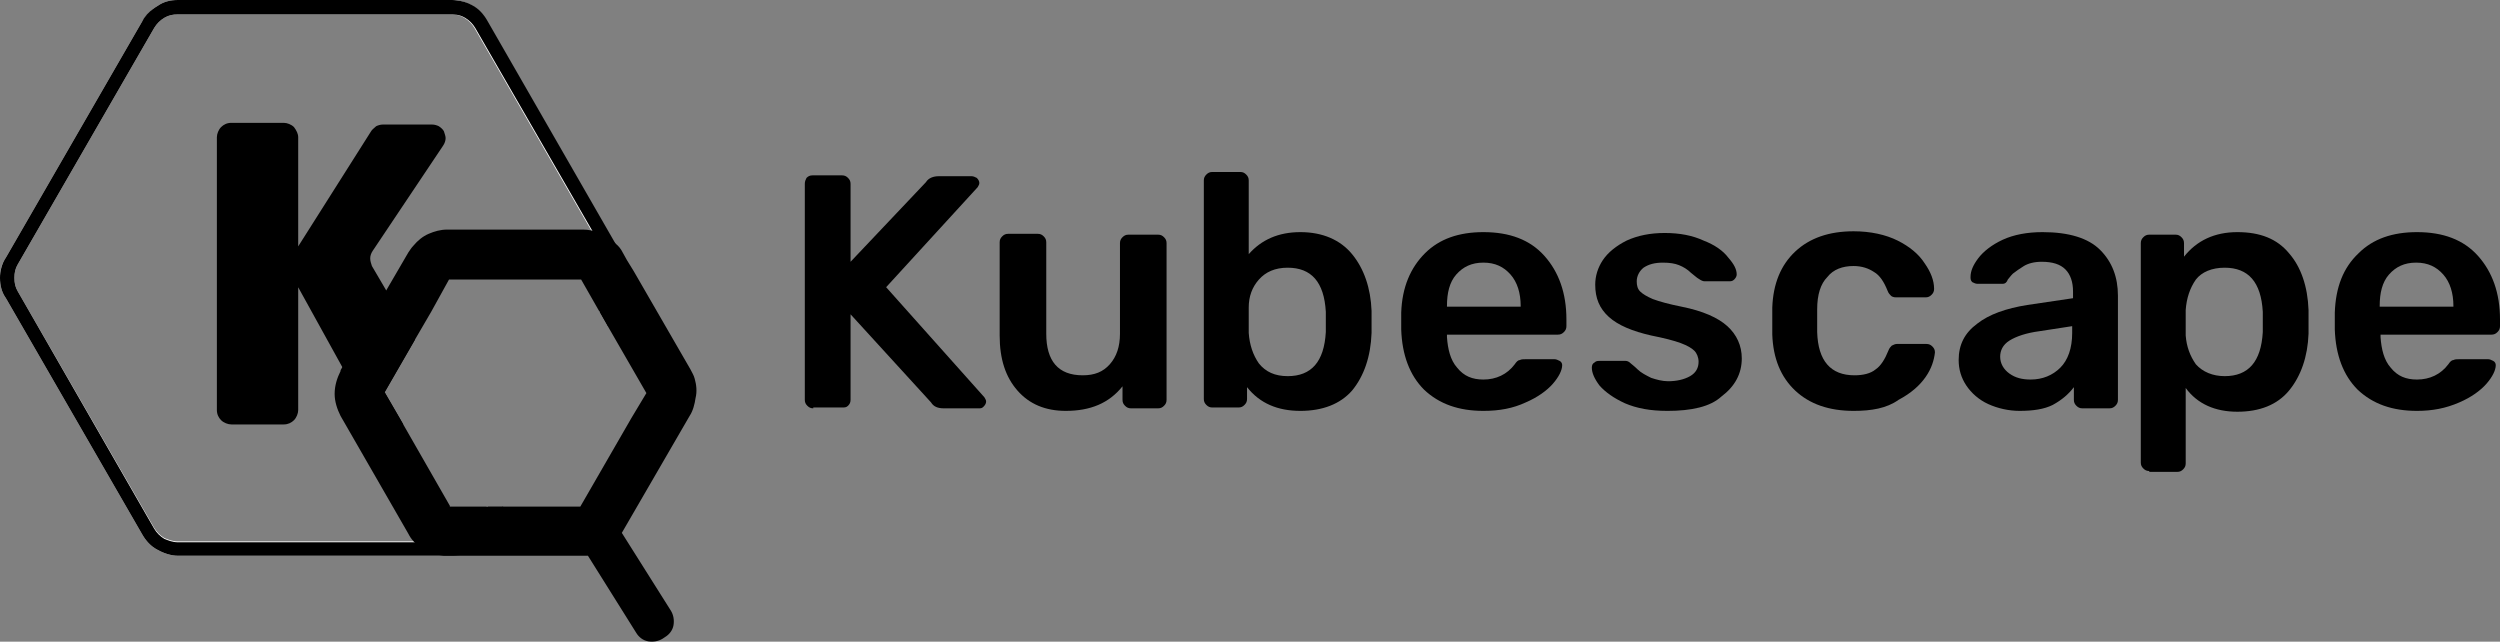 <?xml version="1.0" encoding="UTF-8"?><svg id="Layer_1" xmlns="http://www.w3.org/2000/svg" viewBox="0 0 295.1 75.74"><rect x="0" y="0" width="295.1" height="75.74" fill="#808080" stroke="none"/><defs><style>.cls-1{fill:#fff;}</style></defs><path class="cls-1" d="M73.5,30.4l-1.07-1.85L57.4,2.4c-.4-.7-1-1.4-1.8-1.8-.52-.3-1.11-.49-1.74-.56-.22-.03-.44-.04-.66-.04H21c-.9,0-1.7,.2-2.4,.7-.18,.1-.34,.21-.51,.34h-.01c-.48,.38-.91,.86-1.28,1.46L.7,30.4c-.06,.09-.12,.18-.17,.27-.28,.46-.43,.97-.49,1.52-.03,.2-.04,.41-.04,.61,0,.9,.2,1.7,.7,2.4l16.1,27.9c.4,.7,1,1.4,1.8,1.8,.7,.4,1.6,.7,2.4,.7H53.3c.08,0,.16,0,.23,0,.77-.04,1.46-.25,2.07-.69,.7-.4,1.4-1,1.8-1.8l1.9-3.3h-1.86l-1.44,2.5c-.3,.5-.7,.9-1.2,1.2s-1,.4-1.6,.4H21c-.6,0-1.1-.2-1.6-.4-.5-.3-.9-.7-1.2-1.2L2.1,34.4c-.3-.5-.4-1-.4-1.6s.1-1.1,.4-1.6L18.2,3.3c.3-.5,.7-.9,1.2-1.2,.5-.3,1-.4,1.6-.4H53.3c.11,0,.22,0,.33,.02,.42,.04,.79,.16,1.17,.38,.5,.3,.9,.7,1.2,1.2l13.79,23.9,2.31,4c.3,.5,.4,1,.4,1.6s-.1,1.1-.4,1.6l-1.36,2.35,.06,.09,.87,1.53,1.83-3.17c.4-.7,.7-1.6,.7-2.4,0-.9-.2-1.7-.7-2.4Z"/><path d="M73.6,30.4l-.96-1.66L57.5,2.4c-.4-.7-1-1.4-1.8-1.8-.54-.31-1.2-.5-1.84-.56-.19-.03-.38-.04-.56-.04H21c-.9,0-1.7,.2-2.4,.7-.18,.1-.34,.21-.51,.34h-.01c-.51,.37-.98,.86-1.28,1.46L.7,30.4c-.06,.09-.12,.18-.17,.27-.27,.47-.42,1-.49,1.52-.03,.2-.04,.41-.04,.61,0,.9,.2,1.7,.7,2.4l16.1,27.9c.4,.7,1,1.4,1.8,1.8,.7,.4,1.6,.7,2.4,.7H53.3c.08,0,.16,0,.23,0,.81-.03,1.53-.23,2.17-.69,.7-.4,1.4-1,1.8-1.8l1.9-3.3h-1.8l-1.5,2.6c-.3,.5-.7,.9-1.2,1.2-.5,.3-1,.4-1.6,.4H21c-.6,0-1.1-.2-1.6-.4-.5-.3-.9-.7-1.2-1.2L2.1,34.4c-.3-.5-.4-1-.4-1.6s.1-1.1,.4-1.6L18.2,3.3c.3-.5,.7-.9,1.2-1.2,.5-.3,1-.4,1.6-.4H53.3c.11,0,.22,0,.33,.02,.46,.02,.86,.14,1.27,.38,.5,.3,.9,.7,1.2,1.2l13.81,23.93,2.29,3.97c.3,.5,.4,1,.4,1.6s-.1,1.1-.4,1.6l-1.4,2.44,.87,1.53,.05,.09,1.88-3.26c.4-.7,.7-1.6,.7-2.4,0-.9-.2-1.7-.7-2.4Z"/><path d="M52.3,17.2c.2-.3,.3-.6,.3-.9,0-.2-.1-.5-.2-.8-.1-.2-.3-.4-.6-.6-.2-.1-.5-.2-.8-.2h-5.8c-.3,0-.6,.1-.8,.2-.2,.2-.5,.4-.6,.6l-8.6,13.58-.9,1.42c-.2,.2-.3,.5-.3,.8,0,.2,.1,.5,.2,.8l1,1.81,5.21,9.43,3.29,5.96c.1,.2,.3,.5,.6,.6,.2,.1,.5,.2,.8,.2h2.5l-.4-.7-1.8-3.1,3-5.2,.6-1.04-3.41-5.78-1.69-2.88c-.1-.3-.2-.6-.2-.9s.1-.6,.3-.9l8.3-12.4Zm-17.6-2.2c-.3-.3-.8-.5-1.2-.5h-6.2c-.5,0-.9,.2-1.2,.5-.3,.3-.5,.8-.5,1.2V48.4c0,.5,.2,.9,.5,1.2s.8,.5,1.2,.5h6.2c.5,0,.9-.2,1.2-.5,.3-.3,.5-.8,.5-1.2V16.2c0-.4-.2-.8-.5-1.2Z"/><path d="M82,44.7c-.1-.4-.3-.7-.5-1.1l-6.7-11.6-.8-1.3-.5-.9c-.19-.39-.48-.77-.86-1.06-.01-.02-.03-.03-.04-.04-.05-.05-.11-.11-.17-.15-.7-.66-1.59-1.12-2.52-1.32-.04-.01-.08-.02-.12-.03-.32-.07-.66-.1-.99-.1h-16c-.8,0-1.5,.2-2.2,.5-.7,.3-1.3,.8-1.8,1.4-.2,.2-.4,.5-.6,.8l-2.61,4.48-.59,1.02-4.59,8.04-.21,.36v.1c-.4,.8-.7,1.7-.7,2.7,0,.9,.3,1.8,.7,2.6l8,13.9c.17,.34,.37,.64,.62,.9,.02,.04,.05,.07,.09,.1,.3,.32,.67,.59,1.09,.8,.7,.5,1.6,.7,2.4,.8h17l5.7,9.1c.3,.5,.8,.9,1.4,1,.6,.1,1.2,0,1.7-.3l.3-.2c.5-.3,.9-.8,1-1.4,.1-.6,0-1.2-.3-1.7l-5.8-9.2,8-13.8c.4-.6,.6-1.4,.7-2.1,.2-.8,.1-1.6-.1-2.3Zm-7.5,4.7l-6,10.4h-15.4v-.1l-5.5-9.6-.4-.7-1.8-3.1,3-5.2,.6-1.04,1.9-3.26,2.1-3.8h15.6l2.14,3.75,.06,.09,.87,1.53,.05,.09,.08,.14,4.5,7.8-1.8,3Z"/><path d="M96,48.2c-.3,0-.5-.1-.7-.3s-.3-.4-.3-.7V21.7c0-.3,.1-.5,.2-.7,.2-.2,.4-.3,.7-.3h3.5c.3,0,.5,.1,.7,.3,.2,.2,.3,.4,.3,.7v9.2l8.9-9.4c.3-.5,.9-.7,1.5-.7h3.9c.2,0,.4,.1,.6,.2,.2,.2,.3,.4,.3,.6s-.1,.3-.2,.5l-10.8,11.8,11.6,13c.1,.2,.2,.3,.2,.5s-.1,.4-.3,.6c-.2,.2-.3,.2-.6,.2h-4.1c-.7,0-1.2-.2-1.5-.7l-9.5-10.4v10.1c0,.3-.1,.5-.3,.7-.2,.2-.4,.2-.7,.2h-3.4v.1Z"/><path d="M125.8,48.5c-2.4,0-4.3-.8-5.7-2.4-1.4-1.6-2.1-3.7-2.1-6.5v-11c0-.3,.1-.5,.3-.7s.4-.3,.7-.3h3.5c.3,0,.5,.1,.7,.3,.2,.2,.3,.4,.3,.7v10.8c0,3.2,1.4,4.9,4.3,4.9,1.4,0,2.4-.4,3.2-1.3,.8-.9,1.2-2.1,1.2-3.6v-10.7c0-.3,.1-.5,.3-.7s.4-.3,.7-.3h3.5c.3,0,.5,.1,.7,.3,.2,.2,.3,.4,.3,.7v18.5c0,.3-.1,.5-.3,.7s-.4,.3-.7,.3h-3.2c-.3,0-.5-.1-.7-.3s-.3-.4-.3-.7v-1.6c-1.6,2-3.8,2.9-6.7,2.9Z"/><path d="M153.5,48.5c-2.7,0-4.8-.9-6.3-2.8v1.4c0,.3-.1,.5-.3,.7s-.4,.3-.7,.3h-3.1c-.3,0-.5-.1-.7-.3s-.3-.4-.3-.7V21.3c0-.3,.1-.5,.3-.7s.4-.3,.7-.3h3.3c.3,0,.5,.1,.7,.3,.2,.2,.3,.4,.3,.7v8.7c1.5-1.7,3.5-2.6,6.1-2.6s4.7,.9,6.1,2.6c1.4,1.7,2.2,4,2.3,6.7v2.6c-.1,2.8-.9,5.1-2.3,6.8-1.4,1.6-3.5,2.4-6.1,2.4Zm-1.5-4.1c2.8,0,4.3-1.7,4.5-5.2v-2.4c-.2-3.5-1.7-5.2-4.5-5.2-1.5,0-2.6,.5-3.4,1.4-.8,.9-1.2,2-1.2,3.3v3c.1,1.4,.5,2.6,1.2,3.6,.8,1,1.9,1.5,3.4,1.5Z"/><path d="M175.1,48.5c-2.9,0-5.2-.8-7-2.5-1.7-1.7-2.6-4.1-2.7-7.1v-2c.1-3,1.1-5.3,2.8-7s4-2.5,6.9-2.5c3.1,0,5.5,.9,7.2,2.8,1.7,1.9,2.6,4.4,2.6,7.5v.8c0,.3-.1,.5-.3,.7s-.4,.3-.7,.3h-13.1v.3c.1,1.4,.4,2.7,1.2,3.6,.8,1,1.8,1.4,3.1,1.4,1.5,0,2.8-.6,3.7-1.8,.2-.3,.4-.5,.6-.5,.2-.1,.4-.1,.7-.1h3.4c.2,0,.4,.1,.6,.2,.2,.1,.3,.3,.3,.5,0,.6-.4,1.4-1.1,2.2-.7,.8-1.8,1.6-3.2,2.2-1.5,.7-3.1,1-5,1Zm4.4-12.3v-.1c0-1.5-.4-2.8-1.2-3.7-.8-.9-1.8-1.4-3.2-1.4s-2.4,.5-3.2,1.4c-.8,.9-1.1,2.2-1.1,3.7v.1h8.7Z"/><path d="M196.8,48.5c-2,0-3.6-.3-5-.9-1.3-.6-2.3-1.3-3-2.1-.6-.8-.9-1.5-.9-2.1,0-.3,.1-.5,.3-.6,.2-.2,.4-.2,.6-.2h3.1c.2,0,.4,.1,.6,.3,.1,.1,.4,.3,.8,.7,.4,.4,1,.7,1.6,1,.6,.2,1.3,.4,2,.4,1,0,1.9-.2,2.6-.6,.7-.4,1-1,1-1.7,0-.5-.2-1-.5-1.3s-.8-.6-1.6-.9c-.8-.3-2-.6-3.5-.9-2.2-.5-3.9-1.2-5-2.2s-1.6-2.2-1.6-3.8c0-1,.3-2,.9-2.9,.6-.9,1.6-1.7,2.8-2.3,1.3-.6,2.8-.9,4.5-.9,1.8,0,3.3,.3,4.6,.9,1.3,.5,2.3,1.2,2.9,2,.7,.8,1,1.4,1,2,0,.2-.1,.4-.3,.6-.2,.2-.4,.2-.6,.2h-2.9c-.2,0-.4-.1-.7-.3-.2-.1-.5-.4-.9-.7-.4-.4-.9-.7-1.4-.9-.5-.2-1.1-.3-1.9-.3-1,0-1.7,.2-2.3,.6-.5,.4-.8,1-.8,1.6,0,.5,.1,.9,.4,1.2,.3,.3,.8,.6,1.5,.9,.8,.3,1.9,.6,3.4,.9,2.5,.5,4.3,1.3,5.4,2.3,1.1,1,1.7,2.3,1.7,3.8,0,1.8-.8,3.3-2.4,4.5-1.3,1.2-3.5,1.7-6.4,1.7Z"/><path d="M218.8,48.5c-2.9,0-5.2-.8-6.9-2.4-1.7-1.6-2.6-3.8-2.7-6.6v-3.2c.1-2.8,1-5,2.7-6.6s4-2.4,6.9-2.4c2,0,3.8,.4,5.2,1.1s2.5,1.6,3.2,2.7c.7,1,1.1,2,1.1,3,0,.3-.1,.5-.3,.7s-.4,.3-.7,.3h-3.5c-.3,0-.5-.1-.6-.2-.1-.1-.3-.3-.4-.6-.4-1-.9-1.8-1.6-2.2-.6-.4-1.4-.7-2.4-.7-1.3,0-2.4,.4-3.1,1.3-.8,.8-1.2,2.1-1.2,3.8v2.7c.1,3.4,1.6,5.1,4.4,5.1,1,0,1.9-.2,2.5-.7,.6-.4,1.1-1.2,1.5-2.2,.1-.3,.3-.5,.4-.6,.2-.1,.4-.2,.6-.2h3.5c.3,0,.5,.1,.7,.3s.3,.4,.3,.7c-.1,.9-.4,1.9-1.1,2.9-.7,1-1.7,1.9-3.2,2.7-1.4,1-3.2,1.3-5.3,1.3Z"/><path d="M238.4,48.5c-1.3,0-2.6-.3-3.7-.8-1.1-.5-2-1.3-2.6-2.2s-.9-1.9-.9-3c0-1.8,.7-3.2,2.2-4.3,1.4-1.1,3.4-1.8,5.9-2.2l5.4-.8v-.8c0-1.1-.3-2-.9-2.6-.6-.6-1.5-.9-2.8-.9-.9,0-1.6,.2-2.1,.5s-.9,.6-1.3,.9c-.3,.3-.5,.6-.6,.7-.1,.3-.3,.5-.6,.5h-3c-.2,0-.4-.1-.6-.2-.2-.2-.2-.4-.2-.6,0-.7,.3-1.4,.9-2.2,.6-.8,1.6-1.6,2.9-2.2,1.3-.6,2.9-.9,4.7-.9,3.1,0,5.4,.7,6.8,2.1,1.4,1.4,2.1,3.2,2.1,5.4v12.3c0,.3-.1,.5-.3,.7s-.4,.3-.7,.3h-3.2c-.3,0-.5-.1-.7-.3s-.3-.4-.3-.7v-1.5c-.6,.8-1.4,1.5-2.5,2.1-1,.5-2.3,.7-3.9,.7Zm1.3-3.7c1.4,0,2.6-.5,3.5-1.4s1.4-2.3,1.4-4.1v-.8l-3.9,.6c-1.5,.2-2.7,.6-3.5,1.1s-1.1,1.2-1.1,1.9c0,.8,.4,1.5,1.1,2,.7,.5,1.5,.7,2.5,.7Z"/><path d="M253.7,55.6c-.3,0-.5-.1-.7-.3s-.3-.4-.3-.7V28.7c0-.3,.1-.5,.3-.7s.4-.3,.7-.3h3.1c.3,0,.5,.1,.7,.3,.2,.2,.3,.4,.3,.7v1.6c1.5-1.9,3.6-2.9,6.3-2.9s4.7,.8,6.1,2.5c1.4,1.6,2.2,3.9,2.3,6.7v2.8c-.1,2.7-.9,5-2.3,6.7s-3.5,2.5-6.1,2.5-4.7-.9-6.1-2.8v8.9c0,.3-.1,.5-.3,.7-.2,.2-.4,.3-.7,.3h-3.3v-.1Zm8.9-11.2c2.8,0,4.3-1.7,4.5-5.2v-2.4c-.2-3.5-1.7-5.2-4.5-5.2-1.5,0-2.7,.5-3.4,1.4-.7,1-1.1,2.2-1.2,3.6v3c.1,1.3,.5,2.4,1.2,3.4,.8,.9,2,1.4,3.4,1.4Z"/><path d="M285.3,48.5c-2.9,0-5.2-.8-7-2.5-1.7-1.7-2.6-4.1-2.7-7.1v-2c.1-3,1-5.3,2.8-7,1.7-1.7,4-2.5,6.9-2.5,3.1,0,5.5,.9,7.2,2.8,1.7,1.9,2.6,4.4,2.6,7.5v.8c0,.3-.1,.5-.3,.7-.2,.2-.4,.3-.7,.3h-13.1v.3c.1,1.4,.4,2.7,1.2,3.6,.8,1,1.8,1.4,3.1,1.4,1.5,0,2.8-.6,3.7-1.8,.2-.3,.4-.5,.6-.5,.2-.1,.4-.1,.7-.1h3.4c.2,0,.4,.1,.6,.2,.2,.1,.3,.3,.3,.5,0,.6-.4,1.4-1.1,2.2s-1.8,1.6-3.2,2.2c-1.6,.7-3.2,1-5,1Zm4.3-12.3v-.1c0-1.5-.4-2.8-1.2-3.7-.8-.9-1.8-1.4-3.2-1.4s-2.4,.5-3.2,1.4c-.8,.9-1.1,2.2-1.1,3.7v.1h8.7Z"/></svg>
